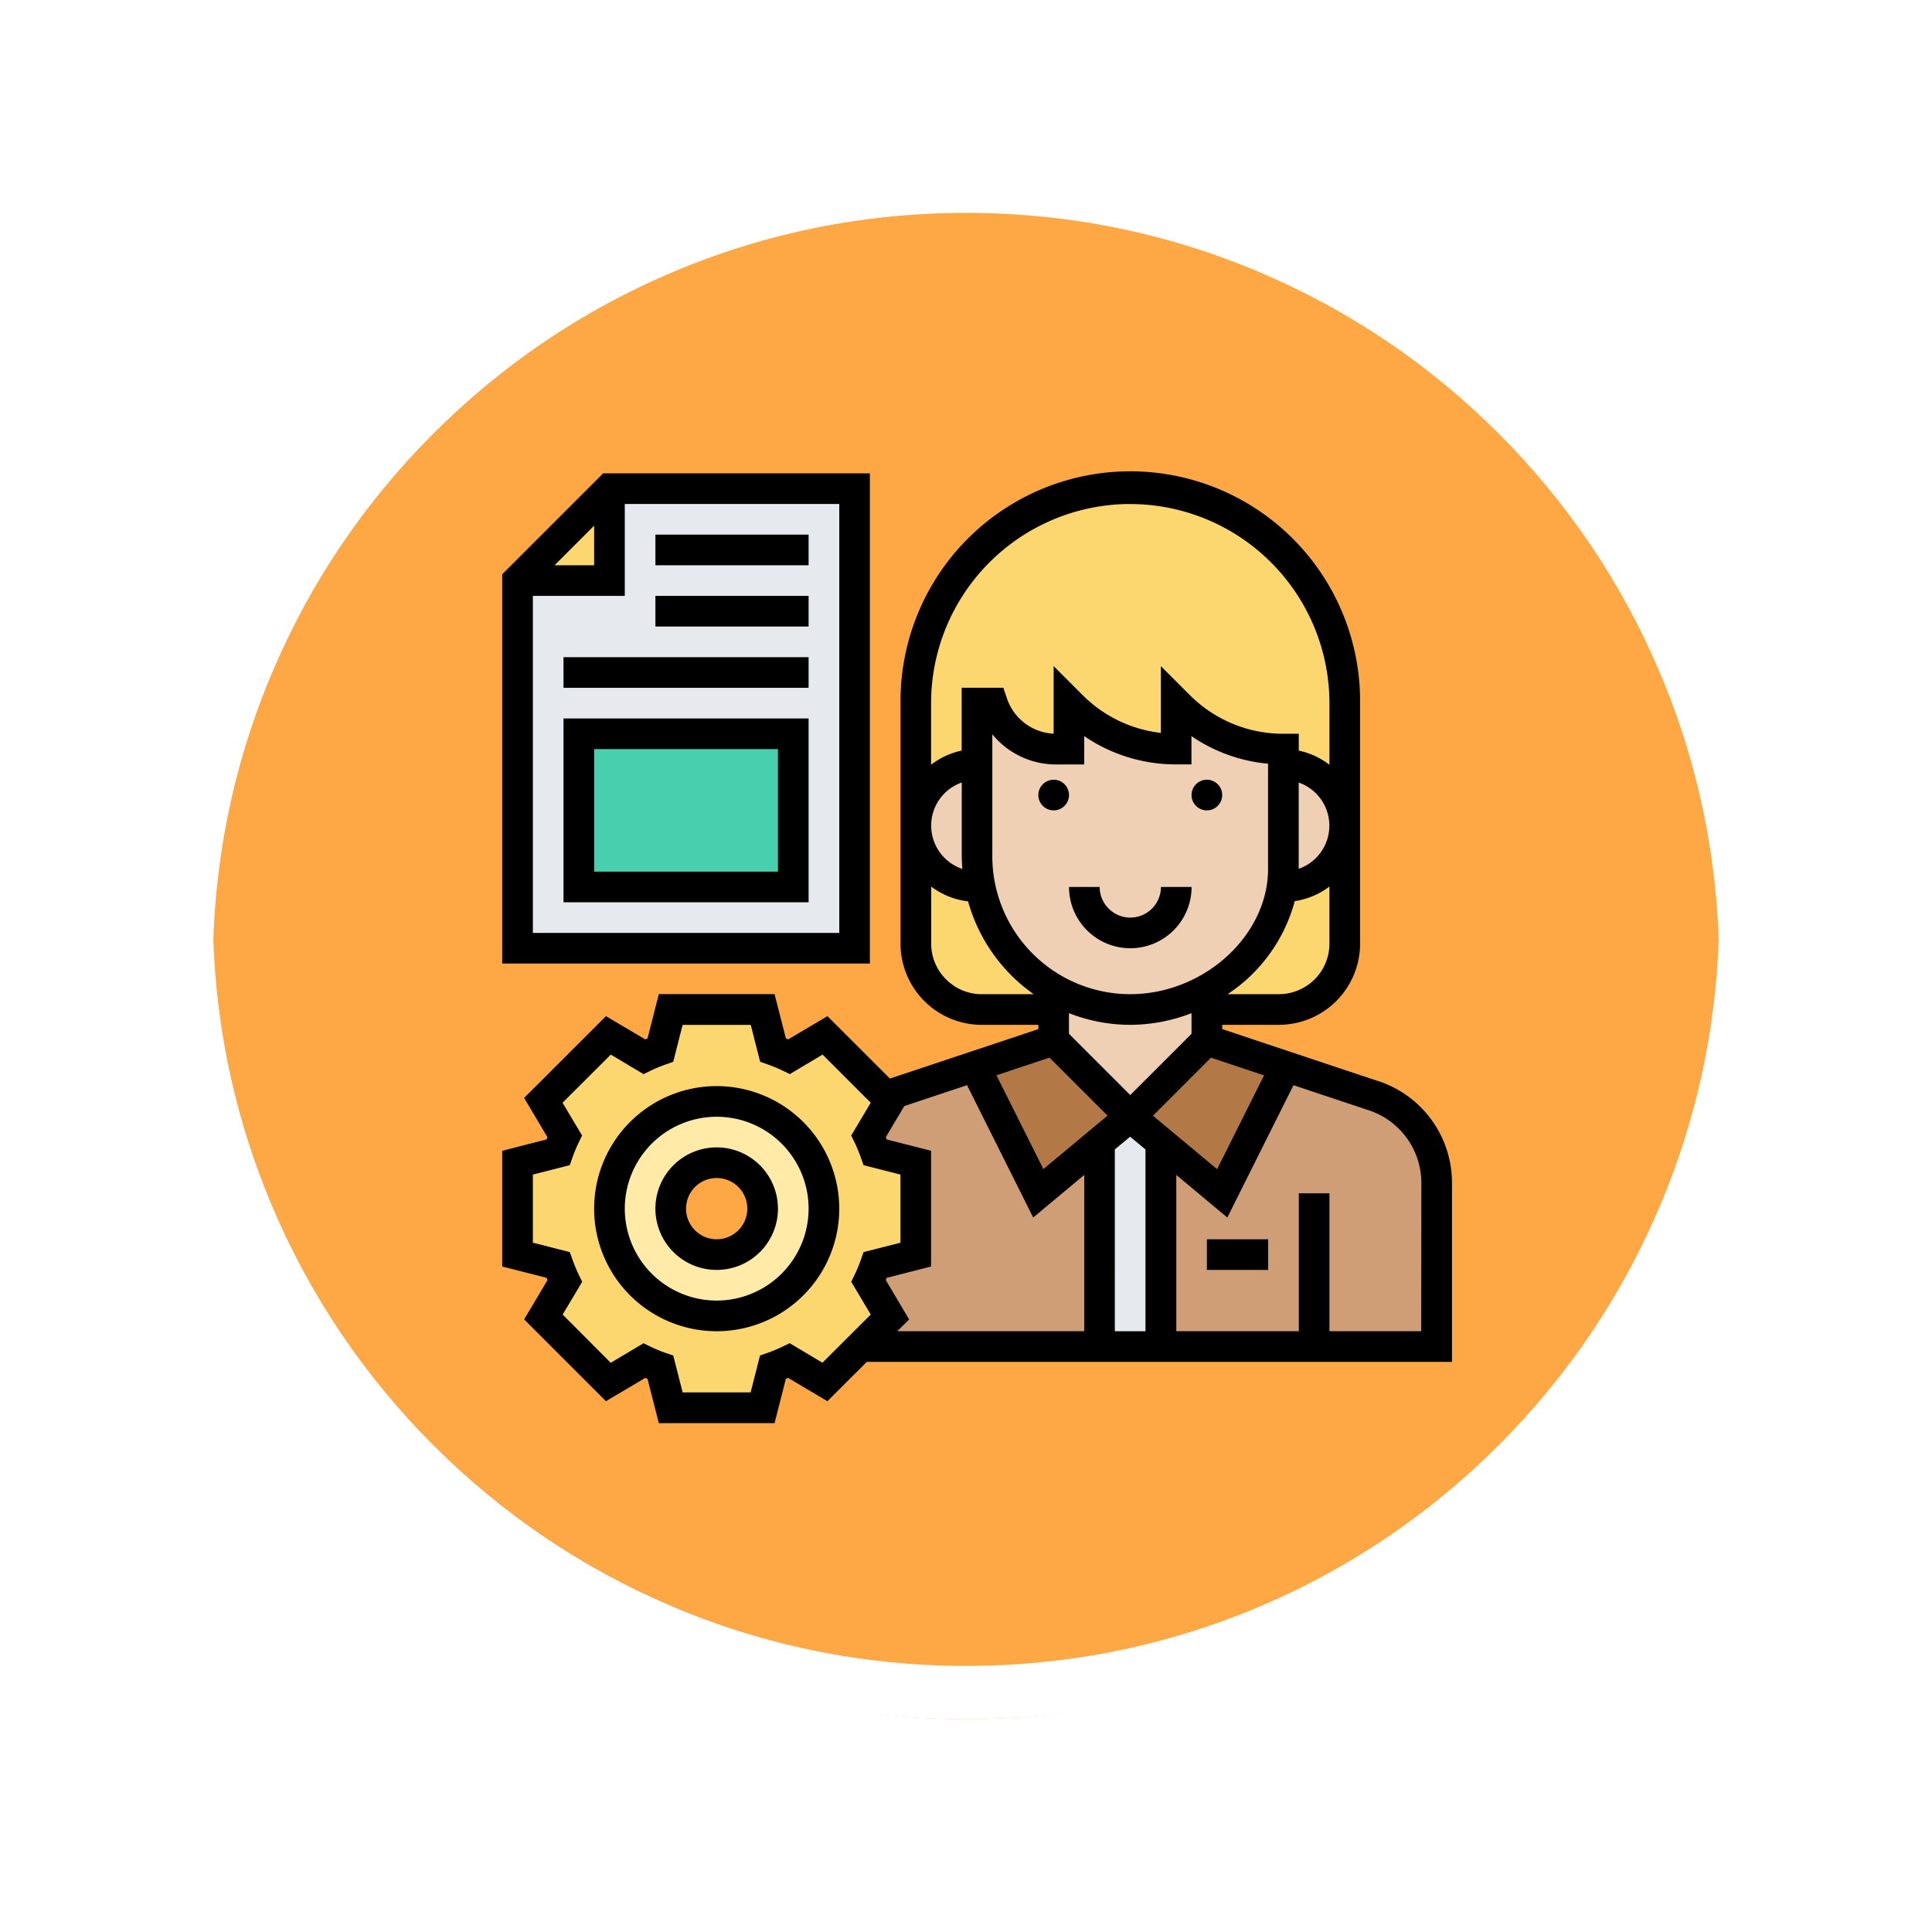 <svg xmlns="http://www.w3.org/2000/svg" xmlns:xlink="http://www.w3.org/1999/xlink" width="108.914" height="108.914" viewBox="0 0 108.914 108.914">
  <defs>
    <filter id="Trazado_874925" x="0" y="0" width="108.914" height="108.914" filterUnits="userSpaceOnUse">
      <feOffset dy="3" input="SourceAlpha"/>
      <feGaussianBlur stdDeviation="3" result="blur"/>
      <feFlood flood-opacity="0.161"/>
      <feComposite operator="in" in2="blur"/>
      <feComposite in="SourceGraphic"/>
    </filter>
  </defs>
  <g id="Grupo_1176628" data-name="Grupo 1176628" transform="translate(-3685.5 9415.867)">
    <g id="Grupo_1176446" data-name="Grupo 1176446" transform="translate(2886 -11927.024)">
      <g id="Grupo_1111316" data-name="Grupo 1111316" transform="translate(0 564.946)">
        <g id="Grupo_1109835" data-name="Grupo 1109835">
          <g id="Grupo_1107913" data-name="Grupo 1107913" transform="translate(808.5 1952.211)">
            <g transform="matrix(1, 0, 0, 1, -9, -6)" filter="url(#Trazado_874925)">
              <g id="Trazado_874925-2" data-name="Trazado 874925" transform="translate(9 6)" fill="#fd9826" opacity="0.859">
                <path d="M 45.457 89.414 C 39.522 89.414 33.766 88.252 28.347 85.96 C 23.113 83.746 18.412 80.577 14.375 76.539 C 10.337 72.502 7.168 67.801 4.954 62.567 C 2.662 57.149 1.5 51.392 1.5 45.457 C 1.5 39.522 2.662 33.766 4.954 28.347 C 7.168 23.113 10.337 18.412 14.375 14.375 C 18.412 10.337 23.113 7.168 28.347 4.954 C 33.766 2.662 39.522 1.5 45.457 1.5 C 51.392 1.5 57.148 2.662 62.566 4.954 C 67.8 7.168 72.502 10.337 76.539 14.375 C 80.576 18.412 83.746 23.113 85.96 28.347 C 88.252 33.766 89.414 39.522 89.414 45.457 C 89.414 51.392 88.252 57.149 85.96 62.567 C 83.746 67.801 80.576 72.502 76.539 76.539 C 72.502 80.577 67.8 83.746 62.566 85.96 C 57.148 88.252 51.392 89.414 45.457 89.414 Z" stroke="none"/>
                <path d="M 45.457 3 C 39.724 3 34.164 4.122 28.932 6.335 C 23.876 8.473 19.335 11.535 15.435 15.435 C 11.535 19.335 8.473 23.876 6.335 28.932 C 4.122 34.164 3 39.724 3 45.457 C 3 51.19 4.122 56.75 6.335 61.982 C 8.473 67.038 11.535 71.579 15.435 75.479 C 19.335 79.379 23.876 82.441 28.932 84.579 C 34.164 86.792 39.724 87.914 45.457 87.914 C 51.19 87.914 56.75 86.792 61.982 84.579 C 67.037 82.441 71.578 79.379 75.478 75.479 C 79.378 71.579 82.44 67.038 84.578 61.982 C 86.791 56.75 87.914 51.19 87.914 45.457 C 87.914 39.724 86.791 34.164 84.578 28.932 C 82.44 23.876 79.378 19.335 75.478 15.435 C 71.578 11.535 67.037 8.473 61.982 6.335 C 56.75 4.122 51.19 3 45.457 3 M 45.457 0 C 70.562 0 90.914 20.352 90.914 45.457 L 90.914 45.457 C 90.914 70.562 70.562 90.914 45.457 90.914 C 20.352 90.914 0 70.562 0 45.457 L 0 45.457 C 0 20.352 20.352 0 45.457 0 Z" stroke="none" fill="#fff"/>
              </g>
            </g>
            <g id="Trazado_874923" data-name="Trazado 874923" transform="translate(0 0)" fill="none">
              <path d="M45.457,0A45.457,45.457,0,0,1,90.914,45.457h0A45.457,45.457,0,0,1,0,45.457H0A45.457,45.457,0,0,1,45.457,0Z" stroke="none"/>
              <path d="M 45.457 3 C 39.724 3 34.164 4.122 28.932 6.335 C 23.876 8.473 19.335 11.535 15.435 15.435 C 11.535 19.335 8.473 23.876 6.335 28.932 C 4.122 34.164 3 39.724 3 45.457 C 3 51.19 4.122 56.75 6.335 61.982 C 8.473 67.038 11.535 71.579 15.435 75.479 C 19.335 79.379 23.876 82.441 28.932 84.579 C 34.164 86.792 39.724 87.914 45.457 87.914 C 51.19 87.914 56.75 86.792 61.982 84.579 C 67.037 82.441 71.578 79.379 75.478 75.479 C 79.378 71.579 82.44 67.038 84.578 61.982 C 86.791 56.75 87.914 51.19 87.914 45.457 C 87.914 39.724 86.791 34.164 84.578 28.932 C 82.44 23.876 79.378 19.335 75.478 15.435 C 71.578 11.535 67.037 8.473 61.982 6.335 C 56.75 4.122 51.19 3 45.457 3 M 45.457 0 C 70.562 0 90.914 20.352 90.914 45.457 L 90.914 45.457 C 90.914 70.562 70.562 90.914 45.457 90.914 C 20.352 90.914 0 70.562 0 45.457 L 0 45.457 C 0 20.352 20.352 0 45.457 0 Z" stroke="none" fill="#fff"/>
            </g>
          </g>
        </g>
      </g>
    </g>
    <g id="secretary_1556245" transform="translate(3713.813 -9389.182)">
      <path id="Trazado_1031587" data-name="Trazado 1031587" d="M344,325.4V313.893l3.454,2.876,3.454-6.909.086-.259L356,311.268a5.182,5.182,0,0,1,3.541,4.914V325.4Zm0,0" transform="translate(-306.867 -276.181)" fill="#cf9e76"/>
      <path id="Trazado_1031588" data-name="Trazado 1031588" d="M188.525,311.268l5.009-1.666.086.259,3.454,6.909,3.454-2.876V325.4H187.039l1.667-1.667-1.2-2.021c.138-.3.268-.6.38-.915l2.28-.579v-5.181l-2.28-.579c-.112-.311-.242-.613-.38-.915l1.2-2.021-.233-.233v-.009a.12.12,0,0,0,.052-.017Zm0,0" transform="translate(-166.849 -276.181)" fill="#cf9e76"/>
      <path id="Trazado_1031589" data-name="Trazado 1031589" d="M315.454,337.442v11.511H312V337.442L313.727,336Zm0,0" transform="translate(-278.321 -299.73)" fill="#e6e9ed"/>
      <path id="Trazado_1031590" data-name="Trazado 1031590" d="M336.722,297.469l-.086.259-3.454,6.909-3.454-2.876L328,300.318,332.318,296Zm0,0" transform="translate(-292.594 -264.049)" fill="#b27946"/>
      <path id="Trazado_1031591" data-name="Trazado 1031591" d="M255.921,300.318l-1.727,1.442-3.454,2.876-3.454-6.909-.086-.259L251.6,296Zm0,0" transform="translate(-220.515 -264.048)" fill="#b27946"/>
      <path id="Trazado_1031592" data-name="Trazado 1031592" d="M13.181,8v5.181H8V33.907H27V8Zm0,0" transform="translate(-7.137 -7.137)" fill="#e6e9ed"/>
      <path id="Trazado_1031593" data-name="Trazado 1031593" d="M13.181,8v5.181H8Zm0,0" transform="translate(-7.137 -7.137)" fill="#fcd770"/>
      <path id="Trazado_1031594" data-name="Trazado 1031594" d="M40,136H52.09v8.636H40Zm0,0" transform="translate(-35.683 -121.32)" fill="#48cfad"/>
      <path id="Trazado_1031595" data-name="Trazado 1031595" d="M28.76,284.888l.233.233-1.2,2.021c.138.3.268.6.38.915l2.28.579v5.181l-2.28.578c-.112.311-.242.613-.38.915l1.2,2.021-3.662,3.662-2.021-1.2c-.3.138-.6.268-.915.38l-.579,2.28H16.635l-.579-2.28c-.311-.112-.613-.242-.915-.38l-2.021,1.2-3.662-3.662,1.2-2.021c-.138-.3-.268-.6-.38-.915L8,293.817v-5.181l2.28-.579c.112-.311.242-.613.38-.915l-1.2-2.021,3.662-3.662,2.021,1.2c.3-.138.6-.268.915-.38l.579-2.28h5.181l.579,2.28c.311.112.613.242.915.38l2.021-1.2Zm-3.489,6.339a6.045,6.045,0,1,0-6.045,6.045A6.04,6.04,0,0,0,25.271,291.226Zm0,0" transform="translate(-7.136 -249.775)" fill="#fcd770"/>
      <path id="Trazado_1031596" data-name="Trazado 1031596" d="M62.045,328A6.045,6.045,0,1,1,56,334.045,6.04,6.04,0,0,1,62.045,328Zm2.591,6.045a2.591,2.591,0,1,0-2.591,2.591A2.587,2.587,0,0,0,64.636,334.045Zm0,0" transform="translate(-49.955 -292.594)" fill="#ffeaa7"/>
      <path id="Trazado_1031597" data-name="Trazado 1031597" d="M369.788,191.919a7.9,7.9,0,0,0,2.453-4.482l.078.017A3.453,3.453,0,0,0,375.772,184v6.65a3.716,3.716,0,0,1-3.713,3.713H368v-1.131Zm0,0" transform="translate(-328.277 -164.138)" fill="#fcd770"/>
      <path id="Trazado_1031598" data-name="Trazado 1031598" d="M223.772,194.363h-4.059A3.716,3.716,0,0,1,216,190.65V184a3.453,3.453,0,0,0,3.454,3.454l.164-.026a8.647,8.647,0,0,0,4.154,5.777Zm0,0" transform="translate(-192.684 -164.138)" fill="#fcd770"/>
      <path id="Trazado_1031599" data-name="Trazado 1031599" d="M240.18,20.09V27a3.453,3.453,0,0,0-3.454-3.454v-.864a8.348,8.348,0,0,1-5.9-2.444l-.147-.147v2.591a8.371,8.371,0,0,1-5.9-2.444l-.147-.147v2.591h-.725a3.781,3.781,0,0,1-3.593-2.591h-.864v3.454A3.453,3.453,0,0,0,216,27V20.09a12.09,12.09,0,1,1,24.18,0Zm0,0" transform="translate(-192.684 -7.137)" fill="#fcd770"/>
      <g id="Grupo_1176627" data-name="Grupo 1176627" transform="translate(23.316 12.953)">
        <path id="Trazado_1031600" data-name="Trazado 1031600" d="M288,270.438v-1.157a8.586,8.586,0,0,0,4.318,1.157,8.862,8.862,0,0,0,4.318-1.131v2.858l-4.318,4.318L288,272.165Zm0,0" transform="translate(-280.228 -253.167)" fill="#f0d0b4"/>
        <path id="Trazado_1031601" data-name="Trazado 1031601" d="M410.813,155.454a3.453,3.453,0,0,1-3.454,3.454l-.078-.017a6.327,6.327,0,0,0,.078-.993V152A3.453,3.453,0,0,1,410.813,155.454Zm0,0" transform="translate(-386.633 -148.546)" fill="#f0d0b4"/>
        <path id="Trazado_1031602" data-name="Trazado 1031602" d="M265.271,123.454v5.9a6.319,6.319,0,0,1-.078.993,7.9,7.9,0,0,1-2.453,4.482l-1.787,1.313a8.862,8.862,0,0,1-4.318,1.131,8.645,8.645,0,0,1-8.472-6.934,9.087,9.087,0,0,1-.164-1.7V120h.864a3.781,3.781,0,0,0,3.593,2.591h.725V120l.147.147a8.37,8.37,0,0,0,5.9,2.444V120l.147.147a8.348,8.348,0,0,0,5.9,2.444Zm0,0" transform="translate(-244.546 -120)" fill="#f0d0b4"/>
        <path id="Trazado_1031603" data-name="Trazado 1031603" d="M219.454,157.181a9.089,9.089,0,0,0,.164,1.7l-.164.026a3.454,3.454,0,1,1,0-6.909Zm0,0" transform="translate(-216 -148.546)" fill="#f0d0b4"/>
      </g>
      <path id="Trazado_1031604" data-name="Trazado 1031604" d="M281.727,160.864a.864.864,0,1,1-.864-.864A.864.864,0,0,1,281.727,160.864Zm0,0" transform="translate(-249.776 -142.729)"/>
      <path id="Trazado_1031605" data-name="Trazado 1031605" d="M361.727,160.864a.864.864,0,1,1-.864-.864A.864.864,0,0,1,361.727,160.864Zm0,0" transform="translate(-321.14 -142.729)"/>
      <path id="Trazado_1031606" data-name="Trazado 1031606" d="M299.454,217.727A1.729,1.729,0,0,1,297.727,216H296a3.454,3.454,0,1,0,6.909,0h-1.727A1.729,1.729,0,0,1,299.454,217.727Zm0,0" transform="translate(-264.048 -192.684)"/>
      <path id="Trazado_1031607" data-name="Trazado 1031607" d="M49.408,34.271l-8.82-2.942v-.241H43.78a4.581,4.581,0,0,0,4.58-4.58V12.953a12.954,12.954,0,1,0-25.907,0V26.508a4.58,4.58,0,0,0,4.58,4.58h3.192v.241l-8.368,2.789L18.334,30.6,16.117,31.91l-.126-.053-.64-2.5H8.828l-.638,2.5-.126.053L5.847,30.6,1.235,35.208,2.55,37.425l-.053.126L0,38.19v6.522l2.5.638c.017.042.035.084.053.126L1.235,47.694l4.612,4.612,2.217-1.315.126.053.639,2.5h6.522l.638-2.5.126-.053,2.217,1.315,2.22-2.218H53.541V40a6.036,6.036,0,0,0-4.133-5.733Zm-6.46-.334L40.3,39.226l-3.617-3.014,3.272-3.272ZM35.4,29.361a7.781,7.781,0,0,1-7.772-7.772V14.711a4.647,4.647,0,0,0,3.594,1.7h1.587V14.813a9.139,9.139,0,0,0,5.181,1.594h.864V14.813a9.1,9.1,0,0,0,4.318,1.555l0,5.94c0,3.757-3.636,7.053-7.775,7.053Zm-3.452,1.068a9.435,9.435,0,0,0,3.452.659,9.6,9.6,0,0,0,3.457-.657v1.163l-3.454,3.454-3.454-3.454Zm13.41-1.548a2.831,2.831,0,0,1-1.582.479H40.893a9.124,9.124,0,0,0,3.785-5.246,4.27,4.27,0,0,0,1.954-.821v3.215a2.843,2.843,0,0,1-1.27,2.373ZM44.9,17.43a2.575,2.575,0,0,1,0,4.863Zm-9.5-15.7A11.239,11.239,0,0,1,46.633,12.953V16.43a4.282,4.282,0,0,0-1.73-.8V14.68h-.864a7.426,7.426,0,0,1-5.286-2.189l-1.623-1.623v3.763a7.415,7.415,0,0,1-4.422-2.141l-1.623-1.623v3.808a2.924,2.924,0,0,1-2.636-2l-.2-.59H25.9v3.542a4.276,4.276,0,0,0-1.725.8V12.953A11.239,11.239,0,0,1,35.406,1.727ZM25.941,22.3a2.575,2.575,0,0,1-.036-4.873v4.158c0,.241.018.479.036.715Zm-.49,6.578a2.843,2.843,0,0,1-1.27-2.373V23.294a4.268,4.268,0,0,0,2.08.834,9.525,9.525,0,0,0,3.7,5.233H27.031a2.83,2.83,0,0,1-1.581-.479Zm5.4,4.058,3.272,3.272-3.617,3.014-2.645-5.29Zm-12.8,17.2-1.846-1.1-.415.2a8.641,8.641,0,0,1-.823.341l-.435.154-.53,2.079H10.17l-.53-2.079L9.2,49.581a8.143,8.143,0,0,1-.823-.341l-.415-.2-1.846,1.1L3.406,47.421l1.1-1.846-.2-.415a8.64,8.64,0,0,1-.341-.823L3.807,43.9l-2.08-.53V39.531L3.806,39l.154-.435a8.141,8.141,0,0,1,.341-.823l.2-.415L3.4,35.482,6.12,32.767l1.846,1.1.415-.2a8.64,8.64,0,0,1,.823-.341l.435-.154.53-2.08H14.01l.53,2.079.435.154a8.141,8.141,0,0,1,.823.341l.415.2,1.846-1.1,2.715,2.715-1.1,1.846.2.415a8.64,8.64,0,0,1,.341.823l.154.435,2.08.53v3.841l-2.079.53-.154.435a8.14,8.14,0,0,1-.341.823l-.2.415,1.1,1.846Zm4.22-1.776.666-.666-1.315-2.217.053-.126,2.5-.639V38.189l-2.5-.638c-.017-.042-.035-.084-.053-.126l1.043-1.757,3.537-1.179,3.73,7.461,2.877-2.4V48.36Zm12.263,0V38.113l.864-.719.864.719V48.36Zm17.271,0H46.633V40.587H44.906V48.36H38V39.552l2.876,2.4,3.73-7.461,4.259,1.42A4.313,4.313,0,0,1,51.814,40Zm0,0" transform="translate(0)"/>
      <path id="Trazado_1031608" data-name="Trazado 1031608" d="M54.909,320a6.909,6.909,0,1,0,6.909,6.909A6.916,6.916,0,0,0,54.909,320Zm0,12.09a5.181,5.181,0,1,1,5.181-5.181A5.187,5.187,0,0,1,54.909,332.09Zm0,0" transform="translate(-42.819 -285.457)"/>
      <path id="Trazado_1031609" data-name="Trazado 1031609" d="M83.454,352a3.454,3.454,0,1,0,3.454,3.454A3.458,3.458,0,0,0,83.454,352Zm0,5.181a1.727,1.727,0,1,1,1.727-1.727A1.729,1.729,0,0,1,83.454,357.181Zm0,0" transform="translate(-71.365 -314.003)"/>
      <path id="Trazado_1031610" data-name="Trazado 1031610" d="M368,400h3.454v1.727H368Zm0,0" transform="translate(-328.276 -356.822)"/>
      <path id="Trazado_1031611" data-name="Trazado 1031611" d="M20.725,0H5.687L0,5.687V27.634H20.725ZM5.181,2.948V5.181H2.948ZM19,25.907H1.727v-19H6.908V1.727H19Zm0,0" transform="translate(0 0)"/>
      <path id="Trazado_1031612" data-name="Trazado 1031612" d="M80,32h8.636v1.727H80Zm0,0" transform="translate(-71.365 -28.546)"/>
      <path id="Trazado_1031613" data-name="Trazado 1031613" d="M80,64h8.636v1.727H80Zm0,0" transform="translate(-71.365 -57.092)"/>
      <path id="Trazado_1031614" data-name="Trazado 1031614" d="M32,96H45.817v1.727H32Zm0,0" transform="translate(-28.546 -85.637)"/>
      <path id="Trazado_1031615" data-name="Trazado 1031615" d="M32,138.363H45.817V128H32Zm1.727-8.636H44.09v6.909H33.727Zm0,0" transform="translate(-28.546 -114.183)"/>
    </g>
  </g>
</svg>
